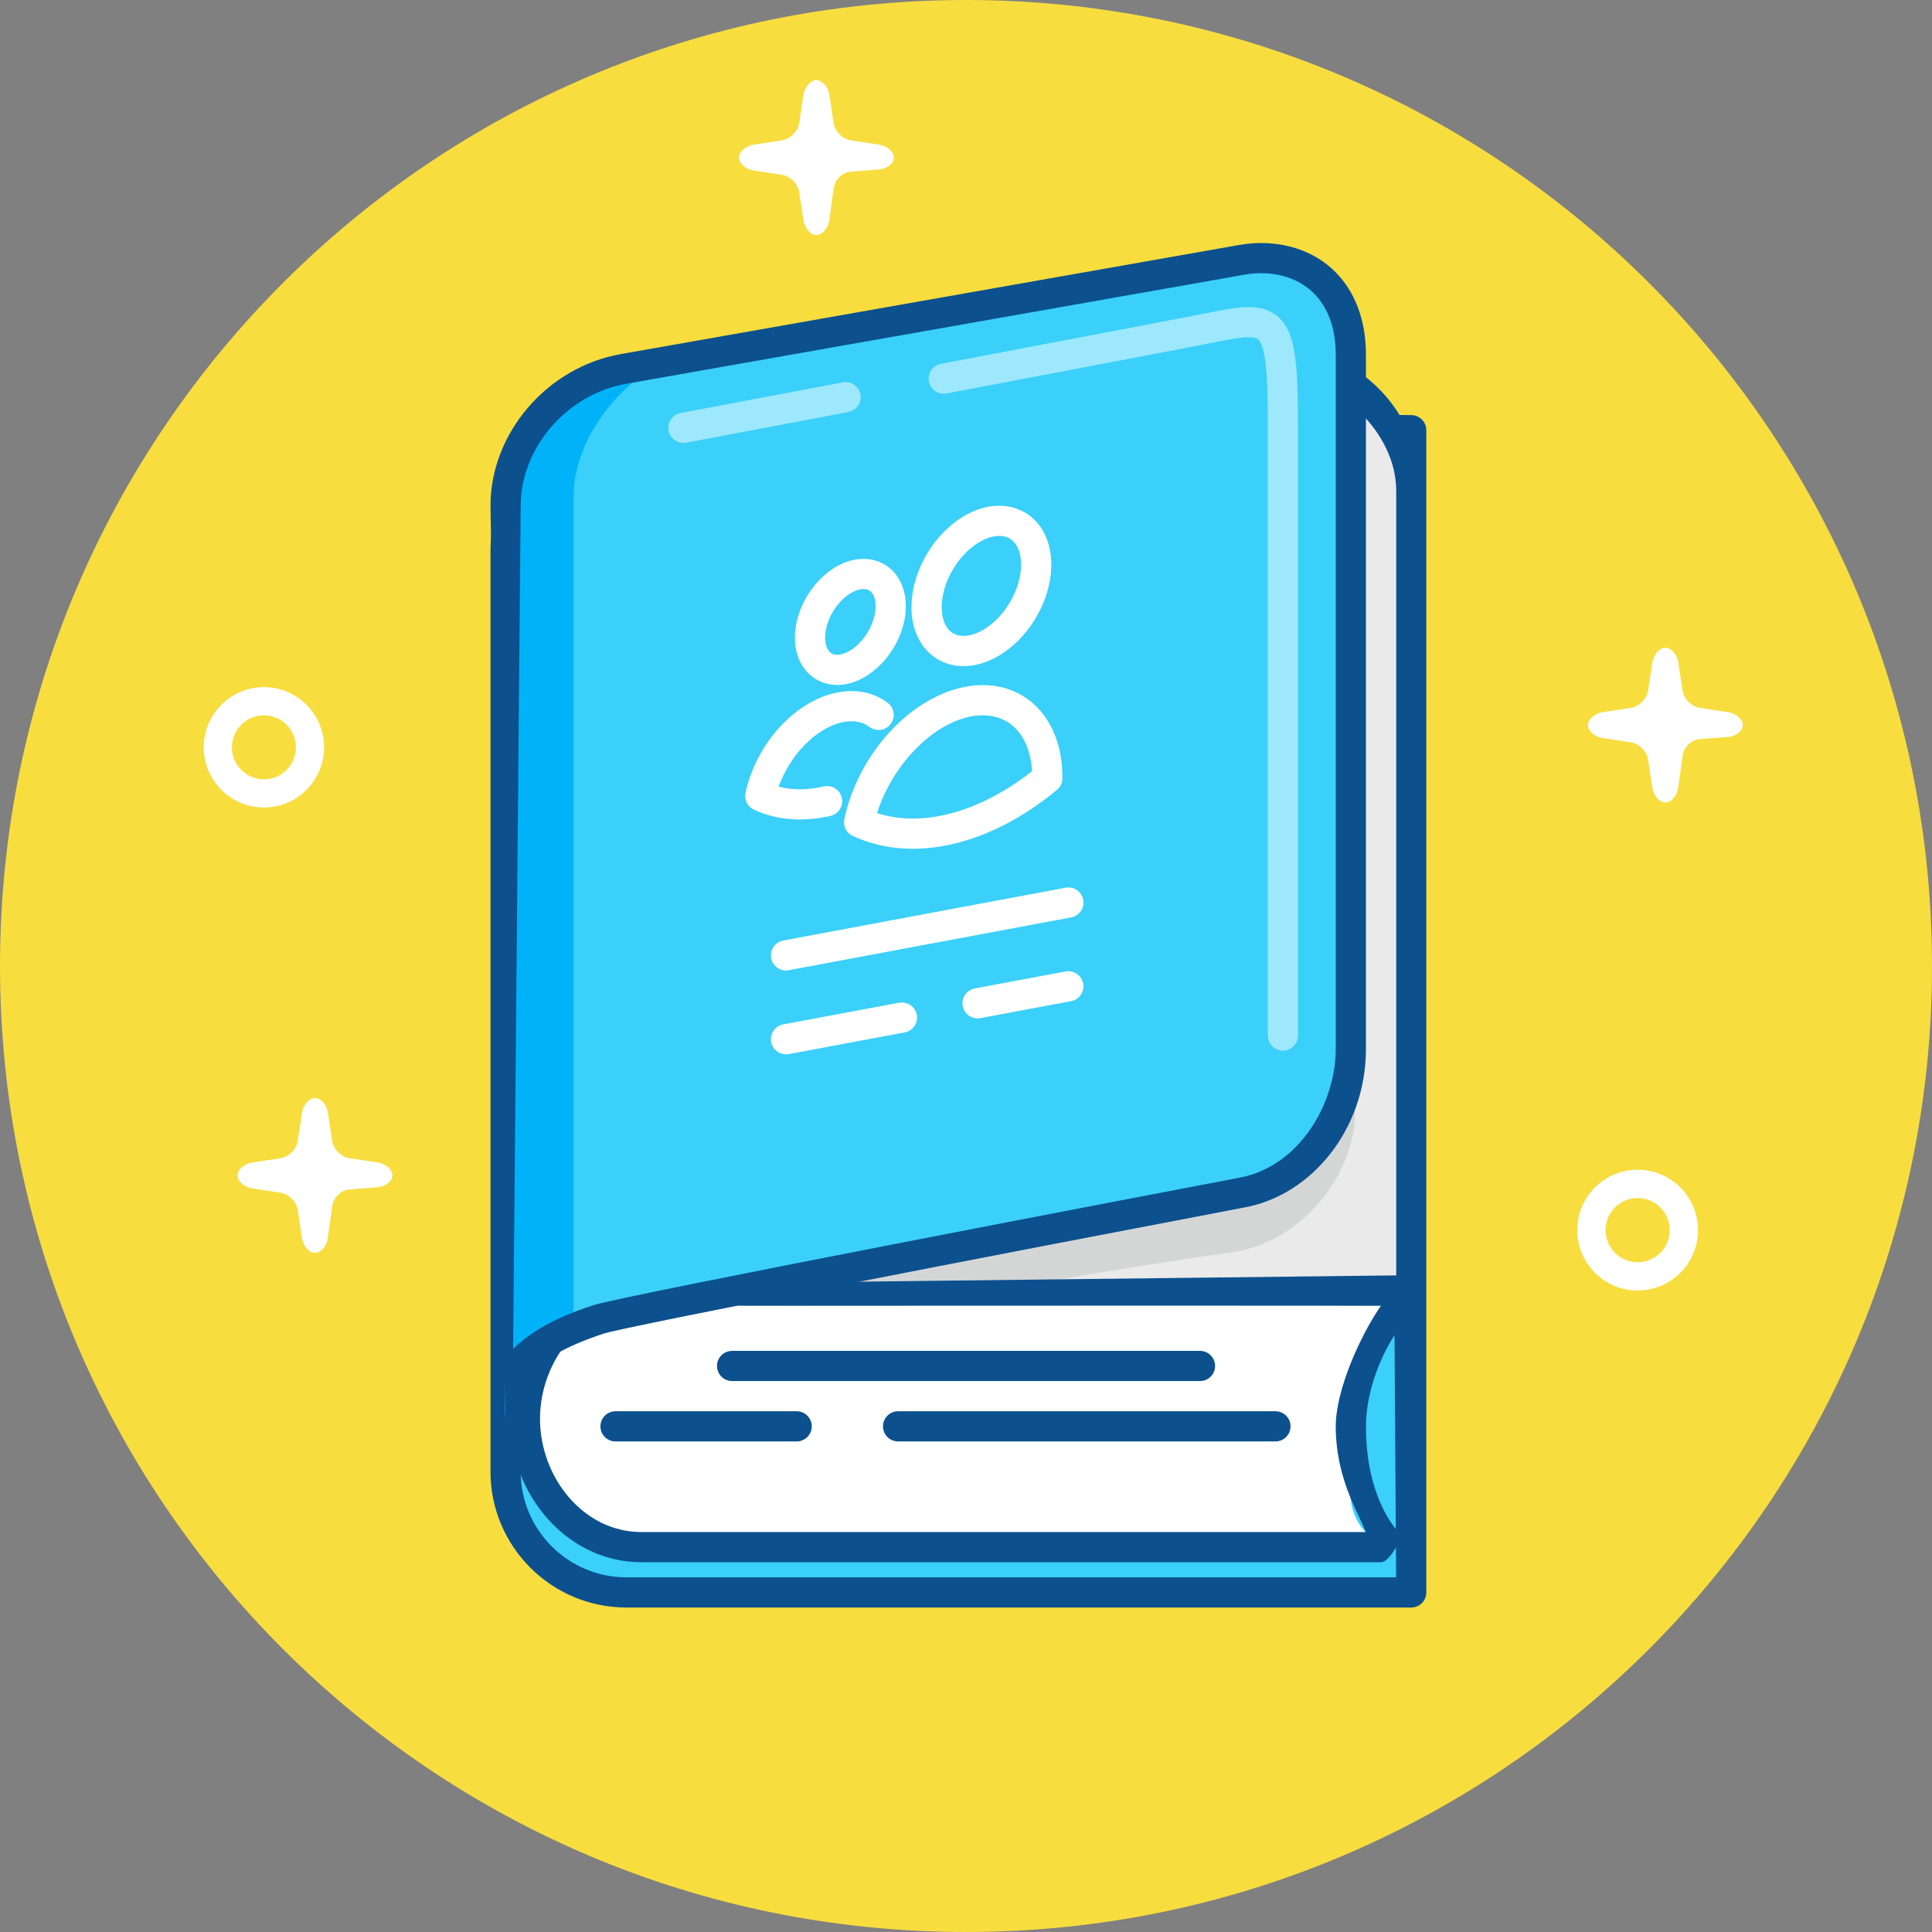 <svg width="152" height="152" viewBox="0 0 152 152" version="1.1" xmlns="http://www.w3.org/2000/svg" xmlns:xlink="http://www.w3.org/1999/xlink">
<rect x="0" y="0" width="152" height="152" fill="#808080" stroke="none"/>
<title>Group</title>
<desc>Created using Figma</desc>
<g id="Canvas" transform="translate(-5490 -1511)">
<g id="Group">
<g id="Vector">
<use xlink:href="#path0_fill" transform="translate(5531.3 1613.12)" fill="#EAEAEA"/>
</g>
<g id="Vector">
<use xlink:href="#path1_fill" transform="translate(5596.33 1630.04)" fill="#EAEAEA"/>
</g>
<g id="Vector">
<use xlink:href="#path2_fill" transform="translate(5490 1511)" fill="#F8DD3F"/>
</g>
<g id="Vector">
<use xlink:href="#path3_fill" transform="translate(5530.11 1544.28)" fill="#3AD0F9"/>
</g>
<g id="Vector">
<use xlink:href="#path4_fill" transform="translate(5528.59 1543.09)" fill="#0C508E"/>
</g>
<g id="Vector">
<use xlink:href="#path5_fill" transform="translate(5531.3 1613.12)" fill="#FFFFFF"/>
</g>
<g id="Vector">
<use xlink:href="#path6_fill" transform="translate(5539.61 1539.5)" fill="#EAEAEA"/>
</g>
<g id="Vector">
<use xlink:href="#path7_fill" transform="translate(5542.39 1540.69)" fill="#D4D6D6"/>
</g>
<g id="Vector">
<use xlink:href="#path8_fill" transform="translate(5538.43 1538.31)" fill="#0C508E"/>
</g>
<g id="Vector">
<use xlink:href="#path9_fill" transform="translate(5530.11 1611.94)" fill="#0C508E"/>
</g>
<g id="Vector">
<use xlink:href="#path10_fill" transform="translate(5529.72 1531.31)" fill="#3AD0F9"/>
</g>
<g id="Vector">
<use xlink:href="#path11_fill" transform="translate(5529.72 1539.51)" fill="#00B3F9"/>
</g>
<g id="Vector">
<use xlink:href="#path12_fill" transform="translate(5528.59 1530.12)" fill="#0C508E"/>
</g>
<g id="Vector">
<use xlink:href="#path13_fill" transform="translate(5561.71 1550.79)" fill="#FFFFFF"/>
</g>
<g id="Vector">
<use xlink:href="#path14_fill" transform="translate(5556.4 1564.9)" fill="#FFFFFF"/>
</g>
<g id="Vector">
<use xlink:href="#path15_fill" transform="translate(5552.54 1554.97)" fill="#FFFFFF"/>
</g>
<g id="Vector">
<use xlink:href="#path16_fill" transform="translate(5548.63 1565.37)" fill="#FFFFFF"/>
</g>
<g id="Vector">
<use xlink:href="#path17_fill" transform="translate(5550.65 1580.82)" fill="#FFFFFF"/>
</g>
<g id="Vector">
<use xlink:href="#path18_fill" transform="translate(5565.72 1587.41)" fill="#FFFFFF"/>
</g>
<g id="Vector">
<use xlink:href="#path19_fill" transform="translate(5550.65 1589.87)" fill="#FFFFFF"/>
</g>
<g id="Vector" opacity="0.5">
<use xlink:href="#path20_fill" transform="translate(5563.06 1535.16)" fill="#FFFFFF"/>
</g>
<g id="Vector" opacity="0.5">
<use xlink:href="#path21_fill" transform="translate(5542.58 1541.06)" fill="#FFFFFF"/>
</g>
<g id="Vector">
<use xlink:href="#path22_fill" transform="translate(5614.93 1561.96)" fill="#FFFFFF"/>
</g>
<g id="Vector">
<use xlink:href="#path23_fill" transform="translate(5548.14 1517.31)" fill="#FFFFFF"/>
</g>
<g id="Vector">
<use xlink:href="#path24_fill" transform="translate(5508.69 1597.39)" fill="#FFFFFF"/>
</g>
<g id="Vector">
<use xlink:href="#path25_fill" transform="translate(5506.03 1565.06)" fill="#FFFFFF"/>
</g>
<g id="Vector">
<use xlink:href="#path26_fill" transform="translate(5614.09 1603.03)" fill="#FFFFFF"/>
</g>
<g id="Vector">
<use xlink:href="#path27_fill" transform="translate(5546.41 1617.28)" fill="#0C508E"/>
</g>
<g id="Vector">
<use xlink:href="#path28_fill" transform="translate(5559.47 1622.03)" fill="#0C508E"/>
</g>
<g id="Vector">
<use xlink:href="#path29_fill" transform="translate(5537.24 1622.03)" fill="#0C508E"/>
</g>
</g>
</g>
<defs>
<path id="path0_fill" d="M 9.5 5.938C 9.5 5.938 53.081 5.975 65.732 6.03C 66.321 3.761 67.51 1.724 69.136 0.123C 68.663 0.05 9.5 0 9.5 0C 4.275 0 -2.18597e-08 4.275 -2.18597e-08 9.5C -2.18597e-08 10.537 0.174 11.533 0.485 12.469C 1.739 8.687 5.311 5.938 9.5 5.938Z"/>
<path id="path1_fill" d="M 0.196 -2.4469e-08C 0.138 0.652 0.064 1.287 -1.4032e-08 1.904C 0.893 1.893 1.416 1.881 1.474 1.868C 0.834 1.305 0.436 0.678 0.196 -2.4469e-08Z"/>
<path id="path2_fill" d="M 76 152C 117.974 152 152 117.974 152 76C 152 34.026 117.974 0 76 0C 34.026 0 0 34.026 0 76C 0 117.974 34.026 152 76 152Z"/>
<path id="path3_fill" d="M 70.062 91.412L 9.5 91.412C 4.275 91.412 -2.18597e-08 87.138 -2.18597e-08 81.912L -2.18597e-08 9.475C -2.18597e-08 4.249 4.275 -0.014 9.5 3.39039e-05L 70.062 0.148L 70.062 91.412Z"/>
<path id="path4_fill" d="M 72.438 94.381L 10.688 94.381C 4.795 94.381 0 89.587 0 83.693L 0 11.256C 0 5.576 4.821 4.01245e-08 10.995 4.01245e-08L 72.438 0.568C 73.093 0.57 73.625 1.101 73.625 1.756L 73.625 93.193C 73.625 93.85 73.094 94.381 72.438 94.381ZM 11.017 2.375C 6.173 2.375 2.375 6.919 2.375 11.256L 2.375 83.693C 2.375 88.276 6.104 92.006 10.688 92.006L 71.25 92.006L 70.656 2.52L 11.017 2.375Z"/>
<path id="path5_fill" d="M 65.312 9.209C 65.312 5.662 66.781 2.443 69.136 0.123C 68.663 0.05 9.5 0 9.5 0C 4.275 0 -2.18597e-08 4.275 -2.18597e-08 9.5C -2.18597e-08 14.726 4.275 19 9.5 19C 9.5 19 65.858 18.923 66.5 18.785C 63.833 16.441 65.312 13.017 65.312 9.209Z"/>
<path id="path6_fill" d="M -2.18597e-08 9.5C -2.18597e-08 4.275 4.275 0 9.5 0L 51.062 0C 56.288 0 60.562 4.275 60.562 9.5L 60.562 73.625L 9.5 73.625C 4.275 73.625 -2.18597e-08 69.35 -2.18597e-08 64.125L -2.18597e-08 9.5Z"/>
<path id="path7_fill" d="M 54.228 57.629L 54.228 3.241C 54.228 2.222 54.064 1.27 53.768 0.4C 52.909 0.143 52.002 0 51.062 0L 18.762 0L 2.76 2.824C 1.056 4.542 1.82648e-08 6.904 1.82648e-08 9.5L 1.82648e-08 64.125C 1.82648e-08 69.35 4.733 73.031 9.958 73.031L 19.458 73.031C 32.074 70.583 44.873 68.78 44.873 68.78C 50.019 67.872 54.228 62.854 54.228 57.629Z"/>
<path id="path8_fill" d="M 62.605 75.406L 10.355 75.406C 4.462 75.406 -2.18597e-08 71.206 -2.18597e-08 65.312L -2.18597e-08 10.688C -2.18597e-08 4.795 4.795 0 10.688 0L 52.25 0C 58.185 0 63.198 4.894 63.198 10.688L 63.198 74.812C 63.198 75.469 63.261 75.406 62.605 75.406ZM 10.688 2.375C 6.104 2.375 2.375 6.104 2.375 10.688L 2.375 65.312C 2.375 69.895 6.104 73.625 10.688 73.625L 61.417 73.031L 61.417 11.281C 61.417 6.775 56.897 2.375 52.25 2.375L 10.688 2.375Z"/>
<path id="path9_fill" d="M 68.542 21.969L 10.355 21.969C 4.462 21.969 -2.18597e-08 16.581 -2.18597e-08 10.688C -2.18597e-08 4.794 4.795 0 10.688 0C 50.006 0.034 70.131 0.079 70.504 0.137C 70.948 0.205 71.315 0.518 71.453 0.945C 71.591 1.373 71.476 1.842 71.157 2.156C 68.919 4.36 67.355 8.172 67.355 11.281C 67.355 17.029 69.843 19.5 69.865 19.532C 70.104 19.898 69.937 20.398 69.73 20.781C 69.522 21.165 68.978 21.969 68.542 21.969ZM 10.355 1.781C 5.772 1.781 2.375 6.104 2.375 10.688C 2.375 15.271 5.771 19.594 10.355 19.594L 67.355 19.594C 66.619 17.849 64.98 15.208 64.98 11.281C 64.98 8.41 66.926 4.099 68.542 1.781C 59.783 1.742 11.804 1.781 10.355 1.781Z"/>
<path id="path10_fill" d="M 65.969 62.378C 65.969 67.604 63.081 72.622 57.936 73.53C 57.936 73.53 9.647 82.734 7.384 83.492C 5.12 84.251 -1.79748e-09 86.088 -1.79748e-09 91.433C -1.79748e-09 97.964 -1.79748e-09 19.866 -1.79748e-09 19.866C -1.79748e-09 14.64 4.21 9.623 9.355 8.715L 57.936 0.142C 63.081 -0.766 67.156 2.765 67.156 7.991L 65.969 62.378Z"/>
<path id="path11_fill" d="M 5.406 10.604C 5.406 6.302 8.548 2.14 12.284 3.4819e-08L 9.355 0.517C 4.21 1.425 -1.79748e-09 6.443 -1.79748e-09 11.668C -1.79748e-09 11.668 -1.79748e-09 77.619 -1.79748e-09 83.235C -1.79748e-09 78.882 2.924 76.857 5.406 75.845C 5.406 54.263 5.406 10.604 5.406 10.604Z"/>
<path id="path12_fill" d="M 2.375 94.284C 1.719 94.284 1.188 94.94 1.188 94.284L 0 20.66C 0 15.021 4.383 9.773 10.274 8.733L 58.854 0.161C 59.457 0.055 60.05 1.84387e-08 60.616 1.84387e-08C 65.273 1.84387e-08 68.875 3.209 68.875 8.785L 68.875 63.41C 68.875 69.727 64.575 74.951 59.267 75.886C 39.904 79.578 10.491 85.268 8.886 85.806C 5.337 86.994 1.781 88.711 1.781 92.62L 1.781 93.009C 1.781 93.664 3.031 94.284 2.375 94.284ZM 60.616 2.375C 60.188 2.375 59.734 2.417 59.267 2.5L 10.686 11.072C 5.943 11.909 2.375 16.179 2.375 20.66L 1.781 87.001C 3.819 84.998 6.643 84.053 8.061 83.577C 10.405 82.792 53.887 74.495 58.838 73.551C 63.699 72.693 66.5 67.618 66.5 63.41L 66.5 8.785C 66.5 4.524 63.929 2.375 60.616 2.375Z"/>
<path id="path13_fill" d="M 4.089 12.617C 2.936 12.617 1.893 12.158 1.151 11.324C 0.246 10.307 -0.146 8.831 0.049 7.167C 0.432 3.885 2.965 0.792 5.816 0.127C 7.376 -0.239 8.879 0.197 9.849 1.287C 10.755 2.304 11.146 3.781 10.952 5.446C 10.569 8.729 8.036 11.822 5.184 12.487C 4.815 12.573 4.446 12.617 4.089 12.617ZM 6.914 2.371C 6.738 2.371 6.551 2.394 6.357 2.439C 4.481 2.877 2.673 5.169 2.408 7.443C 2.295 8.41 2.483 9.249 2.925 9.746C 3.326 10.196 3.924 10.342 4.645 10.175C 6.52 9.737 8.328 7.446 8.593 5.171C 8.706 4.203 8.517 3.363 8.075 2.866C 7.783 2.537 7.392 2.371 6.914 2.371Z"/>
<path id="path14_fill" d="M 5.416 12.876L 5.415 12.876C 3.726 12.876 2.136 12.537 0.69 11.87C 0.185 11.636 -0.09 11.084 0.027 10.541C 1.105 5.544 4.972 1.196 9.221 0.203C 11.539 -0.339 13.688 0.218 15.18 1.729C 16.499 3.064 17.21 5.059 17.182 7.345C 17.177 7.693 17.02 8.022 16.753 8.244C 14.177 10.38 11.358 11.85 8.597 12.495C 7.516 12.748 6.446 12.876 5.416 12.876ZM 2.605 10.073C 3.484 10.357 4.426 10.501 5.415 10.501L 5.416 10.501C 6.265 10.501 7.153 10.394 8.056 10.183C 10.307 9.656 12.627 8.482 14.795 6.772C 14.717 5.364 14.262 4.179 13.489 3.398C 12.585 2.481 11.258 2.168 9.761 2.515C 6.737 3.222 3.742 6.442 2.605 10.073Z"/>
<path id="path15_fill" d="M 3.324 9.918C 2.385 9.918 1.534 9.543 0.928 8.862C 0.201 8.046 -0.115 6.871 0.038 5.555C 0.333 3.017 2.303 0.622 4.523 0.103C 5.782 -0.195 7.005 0.164 7.797 1.053C 8.524 1.87 8.84 3.044 8.687 4.361C 8.392 6.897 6.423 9.293 4.203 9.814C 3.906 9.883 3.611 9.918 3.324 9.918ZM 5.403 2.373C 5.297 2.373 5.184 2.387 5.064 2.415C 3.821 2.706 2.574 4.302 2.396 5.83C 2.324 6.454 2.435 6.984 2.701 7.283C 2.92 7.529 3.248 7.6 3.662 7.502C 4.904 7.21 6.15 5.614 6.328 4.086C 6.4 3.461 6.289 2.931 6.023 2.632C 5.868 2.458 5.665 2.373 5.403 2.373Z"/>
<path id="path16_fill" d="M 4.307 10.103C 3.018 10.104 1.794 9.846 0.689 9.335C 0.185 9.102 -0.09 8.551 0.027 8.007C 0.842 4.216 3.787 0.914 7.029 0.158C 8.585 -0.207 10.07 0.065 11.21 0.927C 11.734 1.323 11.837 2.067 11.441 2.59C 11.045 3.114 10.3 3.217 9.778 2.821C 9.203 2.387 8.439 2.265 7.571 2.47C 5.525 2.948 3.498 5.07 2.63 7.518C 3.705 7.802 4.912 7.8 6.172 7.505C 6.812 7.358 7.449 7.754 7.599 8.392C 7.747 9.031 7.35 9.67 6.712 9.819C 5.894 10.009 5.089 10.103 4.307 10.103Z"/>
<path id="path17_fill" d="M 1.186 6.532C 0.626 6.532 0.127 6.133 0.02 5.563C -0.1 4.918 0.325 4.297 0.969 4.177L 23.185 0.021C 23.829 -0.101 24.449 0.326 24.571 0.969C 24.692 1.614 24.266 2.234 23.621 2.355L 1.406 6.511C 1.332 6.525 1.259 6.532 1.186 6.532Z"/>
<path id="path18_fill" d="M 1.186 3.712C 0.626 3.712 0.127 3.314 0.02 2.742C -0.1 2.098 0.325 1.477 0.969 1.357L 8.111 0.021C 8.755 -0.102 9.375 0.326 9.497 0.97C 9.617 1.615 9.192 2.236 8.547 2.356L 1.406 3.692C 1.332 3.705 1.259 3.712 1.186 3.712Z"/>
<path id="path19_fill" d="M 1.186 4.08C 0.626 4.08 0.127 3.682 0.02 3.111C -0.1 2.466 0.325 1.845 0.969 1.725L 10.092 0.018C 10.74 -0.093 11.357 0.323 11.478 0.967C 11.599 1.612 11.174 2.233 10.529 2.353L 1.406 4.06C 1.332 4.073 1.259 4.08 1.186 4.08Z"/>
<path id="path20_fill" d="M 27.873 58.5C 27.216 58.5 26.685 57.969 26.685 57.312L 26.685 9.239C 26.685 6.97 26.685 3.172 25.916 2.542C 25.527 2.222 24.271 2.421 23.095 2.656C 21.328 3.01 14.031 4.403 1.409 6.796C 0.764 6.921 0.143 6.495 0.021 5.85C -0.101 5.206 0.322 4.585 0.967 4.463C 13.581 2.072 20.868 0.68 22.629 0.328C 24.535 -0.052 26.212 -0.288 27.422 0.706C 28.833 1.862 29.06 4.168 29.06 9.239L 29.06 57.312C 29.06 57.969 28.529 58.5 27.873 58.5Z"/>
<path id="path21_fill" d="M 1.186 4.789C 0.627 4.789 0.128 4.392 0.021 3.822C -0.101 3.178 0.322 2.557 0.967 2.435L 13.725 0.022C 14.373 -0.104 14.991 0.324 15.113 0.968C 15.235 1.612 14.811 2.233 14.167 2.355L 1.408 4.769C 1.334 4.783 1.259 4.789 1.186 4.789Z"/>
<path id="path22_fill" d="M 12.181 6.089C 12.181 5.626 11.653 5.165 11.008 5.067L 8.797 4.733C 8.151 4.634 7.544 4.025 7.446 3.38L 7.112 1.173C 7.015 0.529 6.554 1.3858e-08 6.091 1.3858e-08C 5.627 1.3858e-08 5.166 0.529 5.069 1.173L 4.735 3.38C 4.638 4.025 4.03 4.634 3.384 4.733L 1.174 5.067C 0.528 5.165 -1.38812e-07 5.626 -1.38812e-07 6.089C -1.38812e-07 6.553 0.529 7.014 1.175 7.111L 3.383 7.445C 4.029 7.542 4.638 8.151 4.735 8.796L 5.069 11.004C 5.166 11.649 5.627 12.178 6.091 12.178C 6.554 12.178 7.009 11.649 7.101 11.002L 7.458 8.454C 7.549 7.807 8.156 7.237 8.808 7.189L 10.997 7.023C 11.649 6.974 12.181 6.553 12.181 6.089Z"/>
<path id="path23_fill" d="M 12.181 6.089C 12.181 5.625 11.652 5.165 11.008 5.067L 8.797 4.733C 8.152 4.634 7.544 4.025 7.446 3.38L 7.112 1.173C 7.015 0.529 6.554 -2.27665e-07 6.091 -2.27665e-07C 5.627 -2.27665e-07 5.166 0.529 5.069 1.173L 4.735 3.38C 4.638 4.025 4.029 4.634 3.384 4.733L 1.174 5.067C 0.529 5.165 -6.54053e-08 5.625 -6.54053e-08 6.089C -6.54053e-08 6.553 0.529 7.014 1.175 7.111L 3.383 7.445C 4.029 7.542 4.638 8.151 4.735 8.796L 5.069 11.004C 5.166 11.649 5.627 12.178 6.091 12.178C 6.554 12.178 7.009 11.649 7.101 11.002L 7.458 8.454C 7.549 7.807 8.156 7.237 8.808 7.189L 10.997 7.023C 11.649 6.974 12.181 6.553 12.181 6.089Z"/>
<path id="path24_fill" d="M 12.181 6.089C 12.181 5.626 11.652 5.165 11.008 5.067L 8.797 4.733C 8.152 4.634 7.544 4.025 7.446 3.38L 7.112 1.174C 7.015 0.529 6.554 -8.46557e-08 6.091 -8.46557e-08C 5.627 -8.46557e-08 5.166 0.529 5.069 1.174L 4.735 3.38C 4.638 4.025 4.029 4.634 3.384 4.733L 1.174 5.067C 0.529 5.165 -7.24648e-08 5.626 -7.24648e-08 6.089C -7.24648e-08 6.553 0.529 7.014 1.174 7.111L 3.384 7.445C 4.029 7.543 4.638 8.151 4.735 8.796L 5.069 11.004C 5.166 11.649 5.627 12.178 6.091 12.178C 6.554 12.178 7.009 11.649 7.101 11.002L 7.458 8.454C 7.549 7.807 8.156 7.237 8.808 7.189L 10.997 7.023C 11.649 6.974 12.181 6.553 12.181 6.089Z"/>
<path id="path25_fill" d="M 4.734 9.47C 2.123 9.47 0 7.346 0 4.736C 0 2.125 2.123 -5.41565e-08 4.734 -5.41565e-08C 7.345 -5.41565e-08 9.469 2.125 9.469 4.736C 9.469 7.346 7.345 9.47 4.734 9.47ZM 4.734 2.216C 3.346 2.216 2.216 3.347 2.216 4.736C 2.216 6.124 3.346 7.253 4.734 7.253C 6.122 7.253 7.252 6.124 7.252 4.736C 7.252 3.347 6.122 2.216 4.734 2.216Z"/>
<path id="path26_fill" d="M 4.75 9.501C 2.131 9.501 -4.85901e-08 7.371 -4.85901e-08 4.752C -4.85901e-08 2.132 2.131 5.85632e-08 4.75 5.85632e-08C 7.369 5.85632e-08 9.5 2.132 9.5 4.752C 9.5 7.371 7.369 9.501 4.75 9.501ZM 4.75 2.224C 3.356 2.224 2.224 3.357 2.224 4.752C 2.224 6.145 3.356 7.277 4.75 7.277C 6.143 7.277 7.276 6.145 7.276 4.752C 7.276 3.357 6.143 2.224 4.75 2.224Z"/>
<path id="path27_fill" d="M 38 2.375L 1.188 2.375C 0.532 2.375 0 1.844 0 1.188C 0 0.531 0.532 0 1.188 0L 38 0C 38.656 0 39.188 0.531 39.188 1.188C 39.188 1.844 38.656 2.375 38 2.375Z"/>
<path id="path28_fill" d="M 30.875 2.375L 1.188 2.375C 0.532 2.375 0 1.844 0 1.188C 0 0.531 0.532 0 1.188 0L 30.875 0C 31.531 0 32.062 0.531 32.062 1.188C 32.062 1.844 31.531 2.375 30.875 2.375Z"/>
<path id="path29_fill" d="M 15.438 2.375L 1.188 2.375C 0.532 2.375 -2.18597e-08 1.844 -2.18597e-08 1.188C -2.18597e-08 0.531 0.532 0 1.188 0L 15.438 0C 16.093 0 16.625 0.531 16.625 1.188C 16.625 1.844 16.093 2.375 15.438 2.375Z"/>
</defs>
</svg>
